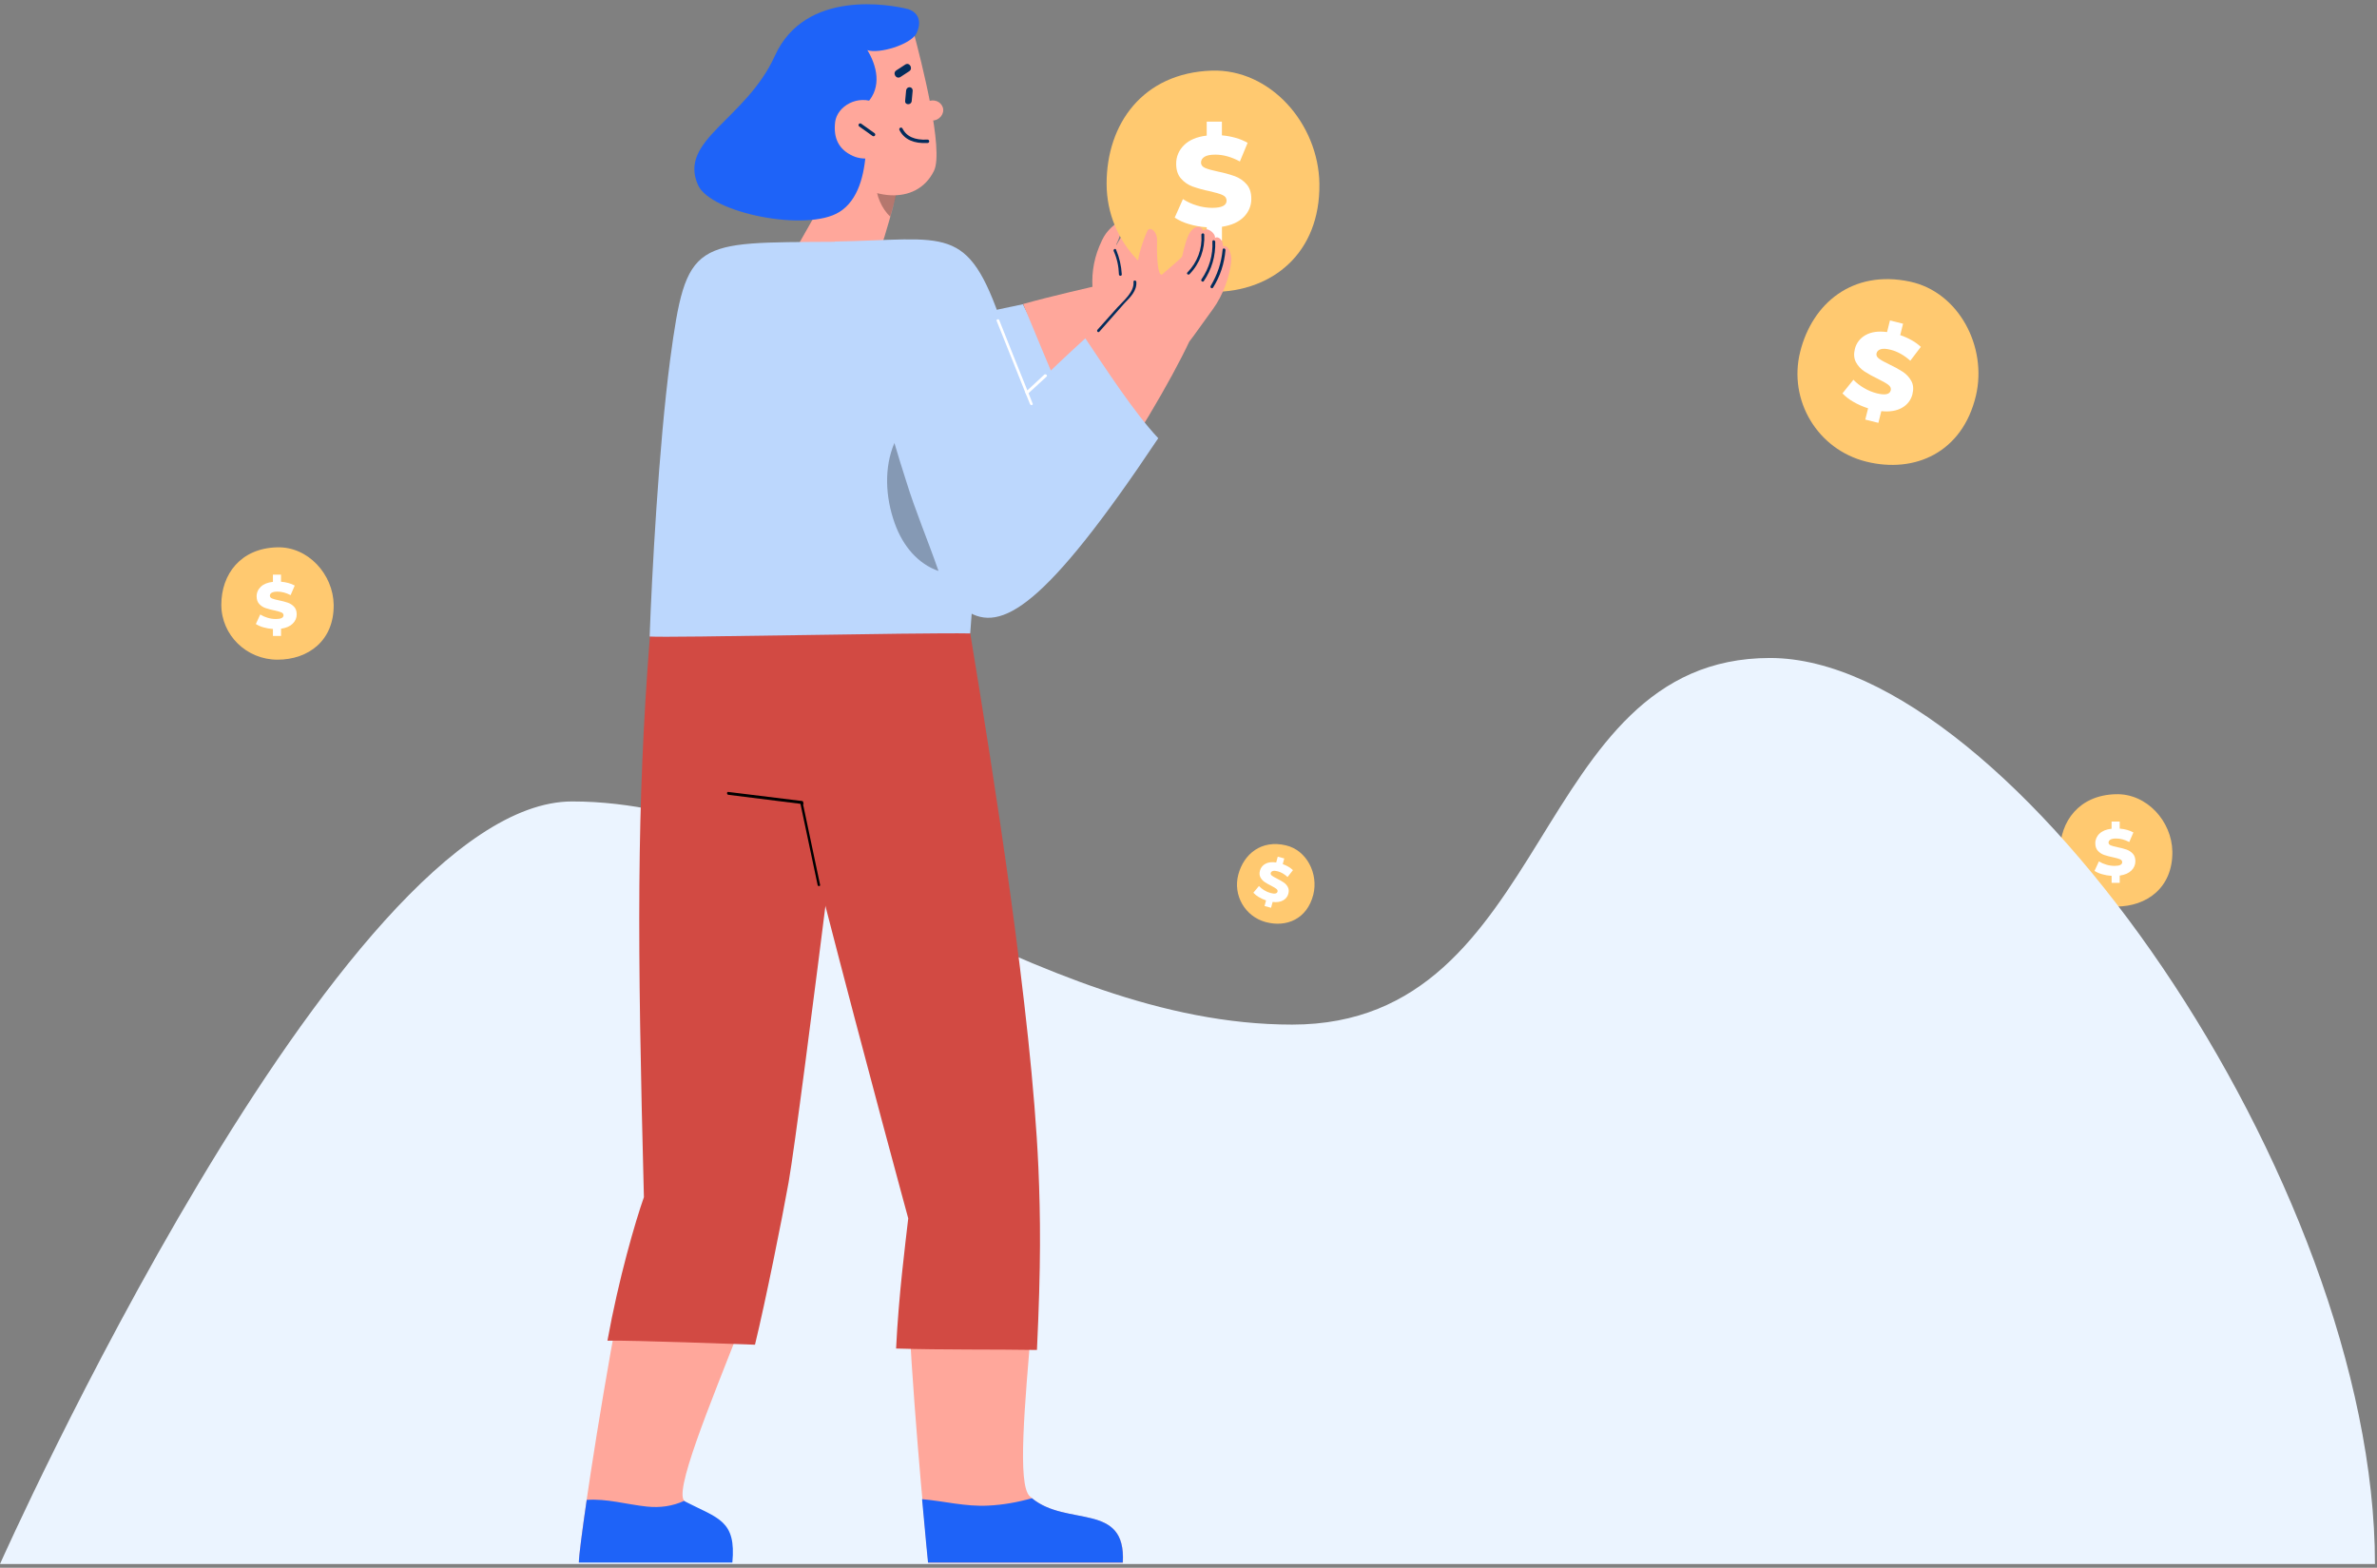 <?xml version="1.0" encoding="UTF-8"?>
<svg width="279px" height="184px" viewBox="0 0 279 184" version="1.1" xmlns="http://www.w3.org/2000/svg" xmlns:xlink="http://www.w3.org/1999/xlink">
    <rect x="0" y="0" width="279" height="184" fill="#808080" stroke="none"/>
    <!-- Generator: Sketch 60 (88103) - https://sketch.com -->
    <title>welcome-02</title>
    <desc>Created with Sketch.</desc>
    <g id="desktop-🖥" stroke="none" stroke-width="1" fill="none" fill-rule="evenodd">
        <g id="welcome-02">
            <path d="M39.165,70.972 C39.223,75.16 36.216,77.423 32.572,77.423 C28.928,77.423 25.978,74.537 25.978,70.972 C25.978,67.407 28.233,64.351 32.514,64.238 C36.158,64.124 39.108,67.407 39.165,70.972 Z" id="XMLID_309_" fill="#FFC970" fill-rule="nonzero"></path>
            <path d="M34.354,73.196 C34.04,73.506 33.584,73.703 32.987,73.79 L32.987,74.639 L32.035,74.639 L32.035,73.821 C31.653,73.798 31.275,73.732 30.909,73.625 C30.597,73.539 30.3,73.409 30.029,73.238 L30.545,72.121 C30.811,72.287 31.102,72.416 31.409,72.504 C31.721,72.598 32.048,72.647 32.376,72.649 C32.977,72.649 33.277,72.503 33.277,72.212 C33.277,72.059 33.192,71.946 33.02,71.872 C32.848,71.797 32.572,71.72 32.192,71.638 C31.836,71.568 31.486,71.475 31.145,71.359 C30.865,71.259 30.617,71.094 30.424,70.88 C30.223,70.661 30.122,70.365 30.122,69.994 C30.119,69.784 30.16,69.576 30.245,69.382 C30.329,69.188 30.455,69.012 30.614,68.864 C30.941,68.55 31.414,68.358 32.033,68.288 L32.033,67.446 L32.984,67.446 L32.984,68.273 C33.278,68.297 33.569,68.348 33.852,68.426 C34.112,68.495 34.361,68.596 34.594,68.724 L34.11,69.85 C33.581,69.574 33.069,69.437 32.572,69.437 C32.26,69.437 32.033,69.481 31.89,69.569 C31.747,69.658 31.676,69.774 31.676,69.918 C31.676,70.061 31.761,70.168 31.93,70.239 C32.099,70.311 32.371,70.385 32.746,70.461 C33.104,70.529 33.456,70.623 33.799,70.739 C34.077,70.84 34.325,71.003 34.52,71.214 C34.724,71.431 34.825,71.726 34.825,72.1 C34.828,72.303 34.788,72.504 34.707,72.692 C34.626,72.88 34.506,73.052 34.354,73.196 L34.354,73.196 Z" id="Path" fill="#FFFFFF" fill-rule="nonzero"></path>
            <path d="M254.98,99.947 C255.038,104.135 252.03,106.398 248.386,106.398 C244.742,106.398 241.792,103.512 241.792,99.947 C241.792,96.382 244.048,93.326 248.328,93.213 C251.972,93.1 254.922,96.382 254.98,99.947 Z" id="XMLID_309_" fill="#FFC970" fill-rule="nonzero"></path>
            <path d="M250.169,102.171 C249.854,102.481 249.398,102.679 248.801,102.765 L248.801,103.614 L247.849,103.614 L247.849,102.796 C247.467,102.773 247.089,102.707 246.724,102.6 C246.411,102.514 246.114,102.384 245.844,102.213 L246.359,101.096 C246.626,101.262 246.917,101.391 247.223,101.479 C247.536,101.573 247.862,101.622 248.19,101.624 C248.791,101.624 249.092,101.478 249.092,101.187 C249.092,101.034 249.006,100.921 248.834,100.847 C248.662,100.772 248.386,100.695 248.006,100.613 C247.65,100.543 247.3,100.45 246.959,100.334 C246.679,100.234 246.431,100.069 246.238,99.855 C246.037,99.636 245.936,99.34 245.936,98.969 C245.933,98.759 245.975,98.551 246.059,98.357 C246.144,98.163 246.269,97.987 246.428,97.839 C246.756,97.525 247.228,97.333 247.847,97.263 L247.847,96.421 L248.799,96.421 L248.799,97.248 C249.093,97.272 249.383,97.323 249.667,97.401 C249.926,97.47 250.176,97.571 250.408,97.699 L249.924,98.825 C249.396,98.549 248.883,98.412 248.386,98.412 C248.074,98.412 247.847,98.456 247.704,98.545 C247.562,98.633 247.49,98.749 247.49,98.893 C247.49,99.036 247.575,99.143 247.744,99.214 C247.913,99.286 248.185,99.36 248.56,99.436 C248.918,99.505 249.27,99.598 249.613,99.714 C249.892,99.815 250.139,99.978 250.335,100.189 C250.538,100.406 250.64,100.702 250.64,101.075 C250.642,101.278 250.602,101.479 250.521,101.667 C250.44,101.855 250.32,102.027 250.169,102.171 L250.169,102.171 Z" id="Path" fill="#FFFFFF" fill-rule="nonzero"></path>
            <path d="M154.33,103.824 C154.37,106.781 152.292,108.38 149.774,108.38 C147.256,108.38 145.218,106.342 145.218,103.824 C145.218,101.306 146.776,99.148 149.734,99.068 C152.252,98.988 154.29,101.306 154.33,103.824 Z" id="XMLID_309_" fill="#FFC970" fill-rule="nonzero" transform="translate(149.774, 103.723) rotate(-345) translate(-149.774, -103.723) "></path>
            <path d="M151.122,105.32 C150.86,105.578 150.48,105.743 149.983,105.815 L149.983,106.523 L149.19,106.523 L149.19,105.84 C148.871,105.821 148.556,105.766 148.252,105.678 C147.991,105.606 147.744,105.497 147.518,105.355 L147.948,104.424 C148.17,104.562 148.412,104.67 148.668,104.743 C148.928,104.822 149.2,104.863 149.474,104.864 C149.974,104.864 150.225,104.743 150.225,104.5 C150.225,104.373 150.153,104.278 150.01,104.216 C149.867,104.154 149.637,104.089 149.32,104.021 C149.024,103.963 148.732,103.885 148.448,103.789 C148.214,103.706 148.007,103.568 147.847,103.39 C147.679,103.207 147.595,102.961 147.595,102.651 C147.592,102.477 147.627,102.303 147.698,102.141 C147.768,101.98 147.873,101.833 148.005,101.71 C148.278,101.448 148.672,101.288 149.188,101.23 L149.188,100.528 L149.981,100.528 L149.981,101.217 C150.226,101.237 150.468,101.28 150.704,101.344 C150.92,101.402 151.128,101.486 151.322,101.593 L150.919,102.532 C150.478,102.302 150.051,102.187 149.637,102.187 C149.377,102.187 149.187,102.224 149.069,102.298 C148.95,102.372 148.89,102.468 148.89,102.588 C148.89,102.707 148.961,102.796 149.102,102.856 C149.243,102.915 149.47,102.977 149.782,103.04 C150.08,103.098 150.373,103.175 150.659,103.272 C150.891,103.356 151.098,103.492 151.261,103.668 C151.43,103.849 151.515,104.095 151.515,104.407 C151.517,104.576 151.483,104.743 151.416,104.9 C151.349,105.057 151.249,105.199 151.122,105.32 L151.122,105.32 Z" id="Path" fill="#FFFFFF" fill-rule="nonzero" transform="translate(149.517, 103.525) rotate(-345) translate(-149.517, -103.525) "></path>
            <path d="M232.3,43.87 C232.38,50.744 227.544,54.5 221.669,54.5 C215.794,54.5 211.038,49.745 211.038,43.87 C211.038,37.995 214.675,32.999 221.549,32.759 C227.424,32.559 232.22,37.995 232.3,43.87 Z" id="XMLID_312_" fill="#FFC970" fill-rule="nonzero" transform="translate(221.67, 43.627) rotate(14) translate(-221.67, -43.627) "></path>
            <path d="M224.232,47.176 C223.707,47.691 222.948,48.021 221.953,48.165 L221.953,49.581 L220.367,49.581 L220.367,48.217 C219.73,48.178 219.1,48.068 218.491,47.891 C217.969,47.747 217.475,47.53 217.024,47.246 L217.883,45.383 C218.327,45.66 218.812,45.875 219.323,46.021 C219.844,46.179 220.388,46.261 220.935,46.263 C221.936,46.263 222.437,46.021 222.437,45.536 C222.437,45.281 222.294,45.091 222.008,44.968 C221.722,44.844 221.262,44.714 220.627,44.579 C220.035,44.462 219.452,44.307 218.883,44.113 C218.416,43.947 218.002,43.672 217.681,43.315 C217.346,42.95 217.178,42.458 217.178,41.838 C217.172,41.489 217.242,41.142 217.383,40.819 C217.524,40.495 217.733,40.201 217.998,39.955 C218.543,39.432 219.332,39.112 220.363,38.995 L220.363,37.591 L221.949,37.591 L221.949,38.97 C222.439,39.01 222.923,39.096 223.395,39.224 C223.828,39.34 224.244,39.508 224.631,39.722 L223.825,41.599 C222.944,41.139 222.09,40.909 221.262,40.909 C220.741,40.909 220.362,40.983 220.125,41.131 C219.887,41.279 219.768,41.472 219.768,41.712 C219.768,41.95 219.909,42.128 220.191,42.247 C220.473,42.366 220.927,42.49 221.552,42.617 C222.148,42.731 222.734,42.886 223.306,43.08 C223.77,43.248 224.183,43.52 224.509,43.872 C224.847,44.234 225.017,44.726 225.017,45.349 C225.021,45.687 224.954,46.022 224.819,46.336 C224.685,46.649 224.485,46.935 224.232,47.176 L224.232,47.176 Z" id="Path" fill="#FFFFFF" fill-rule="nonzero" transform="translate(221.021, 43.586) rotate(14) translate(-221.021, -43.586) "></path>
            <path d="M0,183.561 C0,138.778 42.732,77.224 70.998,77.224 C99.265,77.224 96.396,120.251 127.091,120.251 C157.787,120.251 184.343,94.062 211.602,94.062 C238.86,94.062 278.76,183.561 278.76,183.561 L0,183.561 Z" id="Path-Copy-2" fill="#EBF4FF" fill-rule="nonzero" transform="translate(139.38, 130.392) scale(-1, 1) translate(-139.38, -130.392) "></path>
            <g id="Legs_1_" transform="translate(67.942, 62.676)" fill-rule="nonzero">
                <g id="XMLID_159_" transform="translate(0, 1.399)">
                    <path d="M12.477,112.156 C10.967,111.372 15.303,100.993 19.275,90.838 C14.38,90.53 9.456,90.418 4.588,89.943 C2.294,102.112 0,117.499 0,119.317 C0,119.317 16.366,114.142 12.477,112.156 Z" id="XMLID_164_" fill="#FFA79B"></path>
                    <path d="M3.357,93.272 C6.379,93.216 18.996,93.691 20.674,93.747 C21.933,88.544 23.835,79.088 24.619,74.696 C26.046,66.527 33.207,7.805 34.243,0.252 L9.512,0.252 C9.288,1.567 9.008,2.798 8.896,4.001 C8.673,6.295 8.505,8.505 8.337,10.659 C6.77,30.718 6.854,46.356 7.637,76.43 C6.63,79.284 4.672,85.998 3.357,93.272 Z" id="XMLID_369_" fill="#D24A43"></path>
                    <path d="M12.477,112.156 C12.449,112.128 12.393,112.1 12.365,112.072 C11.023,112.687 9.568,112.911 7.973,112.743 C5.595,112.491 3.301,111.792 0.923,111.96 C0.364,115.82 0,118.618 0,119.317 L18.017,119.317 C18.492,114.366 16.366,114.142 12.477,112.156 Z" id="XMLID_134_" fill="#1E63F8"></path>
                </g>
                <g id="XMLID_158_" transform="translate(17.345, 0)">
                    <path d="M35.585,112.939 C34.103,111.568 34.998,102.28 35.809,92.349 C30.997,92.516 26.213,92.6 21.43,92.432 C22.073,104.742 23.668,120.744 23.668,120.744 L46.524,120.744 C46.916,113.414 39.67,116.716 35.585,112.939 Z" id="XMLID_165_" fill="#FFA79B"></path>
                    <path d="M19.891,95.594 C25.57,95.762 31.501,95.678 36.425,95.762 C36.9,85.69 36.844,80.235 36.593,74.332 C35.781,56.092 31.333,28.256 28.591,11.638 C28.088,8.589 27.64,5.903 27.277,3.749 L1.79,0.112 C1.455,7.554 21.318,80.319 21.318,80.319 C20.982,83.256 20.199,89.299 19.891,95.594 Z" id="XMLID_131_" fill="#D24A43"></path>
                    <path d="M35.837,113.163 C34.159,113.638 32.452,113.946 30.69,114.03 C28.06,114.17 25.514,113.498 22.94,113.275 C23.332,117.695 23.64,120.716 23.64,120.716 L46.496,120.716 C46.916,113.554 39.978,116.576 35.837,113.163 Z" id="XMLID_365_" fill="#1E63F8"></path>
                    <path d="M10.687,41.209 C10.015,38.047 9.344,34.858 8.673,31.697 C8.645,31.585 8.617,31.473 8.589,31.361 C8.701,31.361 8.812,31.389 8.924,31.417 C8.952,31.529 8.98,31.641 8.98,31.753 C9.652,34.886 10.295,38.019 10.967,41.153 C11.05,41.32 10.743,41.404 10.687,41.209 Z" id="XMLID_336_" fill="#000000"></path>
                    <path d="M9.036,31.725 C8.924,31.697 8.812,31.697 8.701,31.669 C5.875,31.305 3.021,30.969 0.196,30.606 C7.95197241e-15,30.578 7.95197241e-15,30.242 0.196,30.27 C2.993,30.606 5.819,30.969 8.617,31.305 C8.728,31.305 8.84,31.333 8.952,31.361 C8.98,31.501 9.008,31.613 9.036,31.725 Z" id="XMLID_335_" fill="#000000"></path>
                </g>
            </g>
            <g id="Head_2_" transform="translate(80.881, 0)">
                <path d="M24.444,22.293 C24.123,23.634 21.941,32.182 20.939,32.182 L12.966,28.462 L17.61,20.265 C22.38,20.723 24.658,21.399 24.444,22.293 Z" id="XMLID_2997_" fill="#FFA79B" fill-rule="nonzero"></path>
                <path d="M23.608,25.412 C24.062,23.798 24.345,22.85 24.425,22.363 L21.956,21.507 C21.872,22.85 22.657,24.573 23.608,25.412 Z" id="XMLID_407_" fill="#000000" fill-rule="nonzero" opacity="0.292"></path>
                <g id="Group-5" transform="translate(0.619, 0.5)">
                    <path d="M12.454,6.049 C13.629,3.112 19.23,1.741 22.95,2.642 C24.556,3.033 25.379,1.937 25.731,3.268 C26.593,6.519 29.335,17.133 28.12,19.561 C26.005,23.831 20.287,22.812 17.428,19.836 C14.49,16.82 10.809,10.24 12.454,6.049 Z" id="XMLID_2996_" fill="#FFA79B" fill-rule="nonzero"></path>
                    <path d="M24.252,14.673 C24.773,15.701 25.812,16.17 27.369,16.082" id="Path-11" stroke="#042C5C" stroke-width="0.4" stroke-linecap="round"></path>
                    <path d="M25.068,0.566 C23.068,0.057 13.021,-1.828 9.452,6.049 C6.054,13.546 -1.945,15.938 0.435,21.225 C1.911,24.515 13.213,26.768 17.022,24.379 C21.545,21.559 19.735,12.316 20.259,11.611 C22.068,9.692 21.402,7.185 20.307,5.383 C21.64,5.853 25.353,4.757 26.067,3.425 C26.972,1.506 25.687,0.722 25.068,0.566 Z" id="XMLID_2995_" fill="#1E63F8" fill-rule="nonzero"></path>
                    <path d="M16.527,13.804 C16.762,12.002 19.151,10.514 21.384,11.611 C21.854,13.491 22.402,15.371 22.99,17.251 C22.089,17.956 20.013,18.465 18.603,17.799 C16.958,17.055 16.292,15.723 16.527,13.804 Z" id="XMLID_2994_" fill="#FFA79B" fill-rule="nonzero"></path>
                    <path d="M29.166,12.113 C28.931,11.408 28.109,11.094 27.443,11.408 C27.208,11.525 27.169,11.838 27.286,11.995 C27.286,12.034 27.325,12.034 27.325,12.034 C27.247,12.073 27.208,12.113 27.129,12.152 C26.699,12.504 27.325,13.131 27.756,12.778 C27.756,12.778 27.795,12.778 27.756,12.818 C27.404,13.053 27.521,13.64 27.991,13.64 C28.735,13.64 29.401,12.857 29.166,12.113 Z" id="XMLID_398_" fill="#FFA79B" fill-rule="nonzero"></path>
                    <path d="M24.738,7.086 C24.385,7.321 24.033,7.556 23.719,7.752 C23.21,8.065 23.68,8.849 24.189,8.535 C24.542,8.3 24.894,8.065 25.208,7.87 C25.717,7.556 25.247,6.734 24.738,7.086 Z" id="XMLID_2981_" fill="#042C5C" fill-rule="nonzero"></path>
                    <path d="M25.006,10.122 C24.967,10.553 24.928,10.945 24.889,11.376 C24.849,11.65 25.319,11.65 25.359,11.376 C25.398,10.945 25.437,10.553 25.476,10.122 C25.476,9.809 25.045,9.809 25.006,10.122 Z" id="XMLID_124_" stroke="#042C5C" stroke-width="0.3" fill="#042C5C" fill-rule="nonzero"></path>
                    <line x1="19.468" y1="14.18" x2="21.031" y2="15.293" id="Path-12" stroke="#042C5C" stroke-width="0.4" stroke-linecap="round"></line>
                </g>
            </g>
            <g id="Body" transform="translate(76.055, 28.266)" fill-rule="nonzero">
                <path d="M37.823,46.076 C38.411,38.775 38.943,27.808 39.362,19.219 C40.201,1.147 33.683,0.028 21.933,0.112 C5.343,0.224 4.504,-0.308 2.602,13.96 C1.259,24.171 0.448,39.39 0.196,46.44 C2.658,46.608 31.501,45.964 37.823,46.076 Z" id="XMLID_130_" fill="#BCD7FD"></path>
                <path d="M28.927,23.724 C27.696,26.605 27.864,30.074 28.955,33.124 C29.934,35.893 31.753,37.935 34.103,38.747 C32.872,35.194 31.389,31.725 30.298,28.172 C29.822,26.717 29.375,25.234 28.927,23.724 Z" id="XMLID_333_" fill="#000000" opacity="0.292"></path>
            </g>
            <g id="Hand_3_" transform="translate(111.024, 24.629)" fill-rule="nonzero">
                <path d="M0.14,12.953 L9.036,11.078 C9.036,11.078 16.142,25.234 15.75,25.374 C15.331,25.542 7.246,27.836 6.994,27.668 C6.77,27.5 0.14,12.953 0.14,12.953 Z" id="XMLID_367_" fill="#BCD7FD"></path>
                <path d="M9.064,11.05 C12.253,10.155 17.653,8.924 17.653,8.924 C17.653,8.924 19.219,5.036 21.178,2.294 C21.513,1.818 24.311,0.476 24.787,0.28 C29.599,-1.455 26.409,12.253 26.409,12.253 C26.409,12.253 14.156,22.968 13.988,22.716 C13.792,22.493 9.064,11.05 9.064,11.05 Z" id="XMLID_320_" fill="#FFA79B"></path>
                <path d="M20.646,7.302 C20.618,6.155 20.422,5.12 20.003,4.057 C20.283,3.469 20.506,2.854 20.646,2.182 C20.73,1.79 20.283,1.371 19.919,1.651 C19.219,2.182 18.688,2.798 18.352,3.525 C18.324,3.553 18.296,3.581 18.296,3.637 C17.457,5.371 17.093,7.162 17.205,9.12 C17.233,9.4 17.401,9.54 17.625,9.568 C17.821,9.708 18.072,9.708 18.24,9.568 C18.408,9.876 18.884,10.015 19.08,9.624 C19.191,9.428 19.275,9.26 19.359,9.064 C19.471,9.008 19.555,8.924 19.611,8.756 C19.723,8.477 19.835,8.141 19.919,7.777 C20.227,7.861 20.646,7.665 20.646,7.302 Z" id="XMLID_112_" fill="#FFA79B"></path>
                <path d="M19.975,4.672 C19.891,4.476 19.611,4.644 19.695,4.84 C20.087,5.707 20.283,6.63 20.311,7.581 C20.311,7.777 20.646,7.805 20.646,7.581 C20.59,6.574 20.366,5.595 19.975,4.672 Z" id="XMLID_295_" fill="#042C5C"></path>
            </g>
            <g id="Point_2" transform="translate(129.688, 8.043)" fill-rule="nonzero">
                <path d="M25.177,13.513 C25.287,21.72 19.596,26.217 12.688,26.217 C5.781,26.217 0.2,20.54 0.2,13.513 C0.2,6.486 4.455,0.527 12.523,0.245 C19.43,0.021 25.066,6.486 25.177,13.513 Z" id="XMLID_115_" fill="#FFC970"></path>
                <path d="M16.302,17.417 C15.712,18.018 14.857,18.403 13.738,18.571 L13.738,20.223 L11.953,20.223 L11.953,18.631 C11.237,18.586 10.528,18.458 9.843,18.251 C9.256,18.083 8.7,17.83 8.193,17.498 L9.159,15.325 C9.659,15.648 10.205,15.899 10.779,16.07 C11.365,16.254 11.977,16.349 12.593,16.352 C13.719,16.352 14.283,16.069 14.283,15.503 C14.283,15.206 14.122,14.985 13.8,14.841 C13.478,14.696 12.96,14.545 12.247,14.386 C11.58,14.251 10.924,14.069 10.284,13.844 C9.759,13.65 9.294,13.329 8.932,12.913 C8.555,12.486 8.366,11.912 8.366,11.189 C8.36,10.782 8.438,10.377 8.597,10 C8.755,9.622 8.991,9.28 9.289,8.992 C9.902,8.382 10.789,8.009 11.949,7.872 L11.949,6.235 L13.733,6.235 L13.733,7.843 C14.284,7.89 14.83,7.99 15.361,8.14 C15.848,8.275 16.315,8.471 16.751,8.721 L15.844,10.91 C14.853,10.374 13.892,10.106 12.96,10.106 C12.375,10.106 11.949,10.192 11.681,10.364 C11.414,10.537 11.28,10.763 11.28,11.042 C11.28,11.319 11.439,11.528 11.756,11.667 C12.073,11.806 12.583,11.949 13.287,12.098 C13.957,12.231 14.617,12.412 15.26,12.639 C15.783,12.834 16.247,13.151 16.613,13.562 C16.994,13.984 17.185,14.559 17.185,15.285 C17.19,15.679 17.114,16.071 16.963,16.436 C16.811,16.802 16.587,17.135 16.302,17.417 L16.302,17.417 Z" id="Path" fill="#FFFFFF"></path>
            </g>
            <g id="Hand_2_" transform="translate(97.876, 26.587)" fill-rule="nonzero">
                <path d="M19.779,44.566 C22.437,41.712 25.066,38.831 27.444,35.753 C27.36,34.774 27.193,34.103 27.193,34.103 C27.193,34.103 24.087,24.255 19.751,11.526 C15.667,-0.448 13.345,1.539 0.112,1.762 C0.112,1.762 0.056,2.574 -2.84217094e-14,3.973 C8.393,16.534 15.135,30.186 19.779,44.566 Z" id="XMLID_171_" fill="#BCD7FD"></path>
                <path d="M45.685,2.35 C45.713,1.595 45.097,1.063 44.734,1.343 C44.817,0.755 43.698,-0.056 43.363,0.532 C43.251,0.056 42.579,-0.336 41.852,0.615 C41.432,1.147 41.069,2.658 40.873,3.525 C40.705,3.777 38.998,5.204 38.495,5.651 C37.879,5.763 37.907,2.35 37.935,1.679 C37.991,0.587 37.068,-0.112 36.788,0.532 C36.285,1.651 35.697,3.413 35.613,4.644 C35.557,5.204 35.278,7.637 33.767,9.484 C31.893,10.995 29.738,12.925 27.612,14.911 C27.892,20.954 28.731,26.913 30.074,32.788 C34.97,25.934 39.614,17.989 41.712,13.512 C41.908,13.317 44.454,9.708 44.538,9.624 C45.629,8.113 46.552,5.791 46.664,3.749 C46.58,2.937 46.188,2.07 45.685,2.35 Z" id="XMLID_173_" fill="#FFA79B"></path>
                <path d="M41.74,5.595 C41.6,5.735 41.348,5.539 41.488,5.399 C42.663,4.196 43.251,2.63 43.139,0.979 C43.111,0.783 43.447,0.727 43.475,0.951 C43.559,2.658 42.971,4.336 41.74,5.595 Z" id="XMLID_114_" fill="#042C5C"></path>
                <path d="M43.139,6.211 C44.062,4.868 44.51,3.357 44.426,1.762 C44.426,1.539 44.734,1.567 44.761,1.79 C44.817,3.469 44.342,5.036 43.419,6.406 C43.307,6.574 43.027,6.379 43.139,6.211 Z" id="XMLID_300_" fill="#042C5C"></path>
                <path d="M44.23,6.966 C45.013,5.651 45.489,4.252 45.629,2.714 C45.657,2.49 45.964,2.546 45.964,2.77 C45.825,4.364 45.349,5.819 44.51,7.162 C44.37,7.358 44.118,7.162 44.23,6.966 Z" id="XMLID_299_" fill="#042C5C"></path>
                <path d="M29.515,13.121 C25.878,16.422 22.101,20.143 19.835,22.297 C15.219,26.717 15.611,45.125 15.611,45.125 C19.611,47.699 24.759,44.789 38.075,24.843 C35.25,21.849 31.809,16.534 29.515,13.121 Z" id="XMLID_298_" fill="#BCD7FD"></path>
                <path d="M35.501,6.49 C35.473,6.295 35.166,6.267 35.166,6.49 C35.278,7.693 33.991,8.701 33.263,9.512 C32.48,10.379 31.725,11.246 30.941,12.114 C30.802,12.281 31.025,12.505 31.165,12.337 C32.144,11.218 33.124,10.127 34.103,9.008 C34.774,8.309 35.585,7.554 35.501,6.49 Z" id="XMLID_297_" fill="#042C5C"></path>
                <path d="M23.024,20.842 C22.884,20.506 22.744,20.143 22.605,19.807 C22.549,19.695 22.521,19.583 22.465,19.471 C21.346,16.674 20.227,13.876 19.108,11.078 C19.024,10.883 19.359,10.799 19.415,10.995 C20.506,13.736 21.597,16.506 22.716,19.247 C22.772,19.359 22.8,19.471 22.856,19.583 C23.024,19.975 23.164,20.366 23.332,20.786 C23.416,20.954 23.108,21.038 23.024,20.842 Z" id="XMLID_294_" fill="#FFFFFF"></path>
                <path d="M24.955,17.625 C24.255,18.268 23.556,18.912 22.856,19.555 L22.605,19.779 C22.549,19.667 22.521,19.555 22.465,19.443 C22.549,19.359 22.633,19.303 22.716,19.219 C23.388,18.604 24.059,17.989 24.703,17.373 C24.899,17.261 25.122,17.485 24.955,17.625 Z" id="XMLID_111_" fill="#FFFFFF"></path>
            </g>
        </g>
    </g>
</svg>